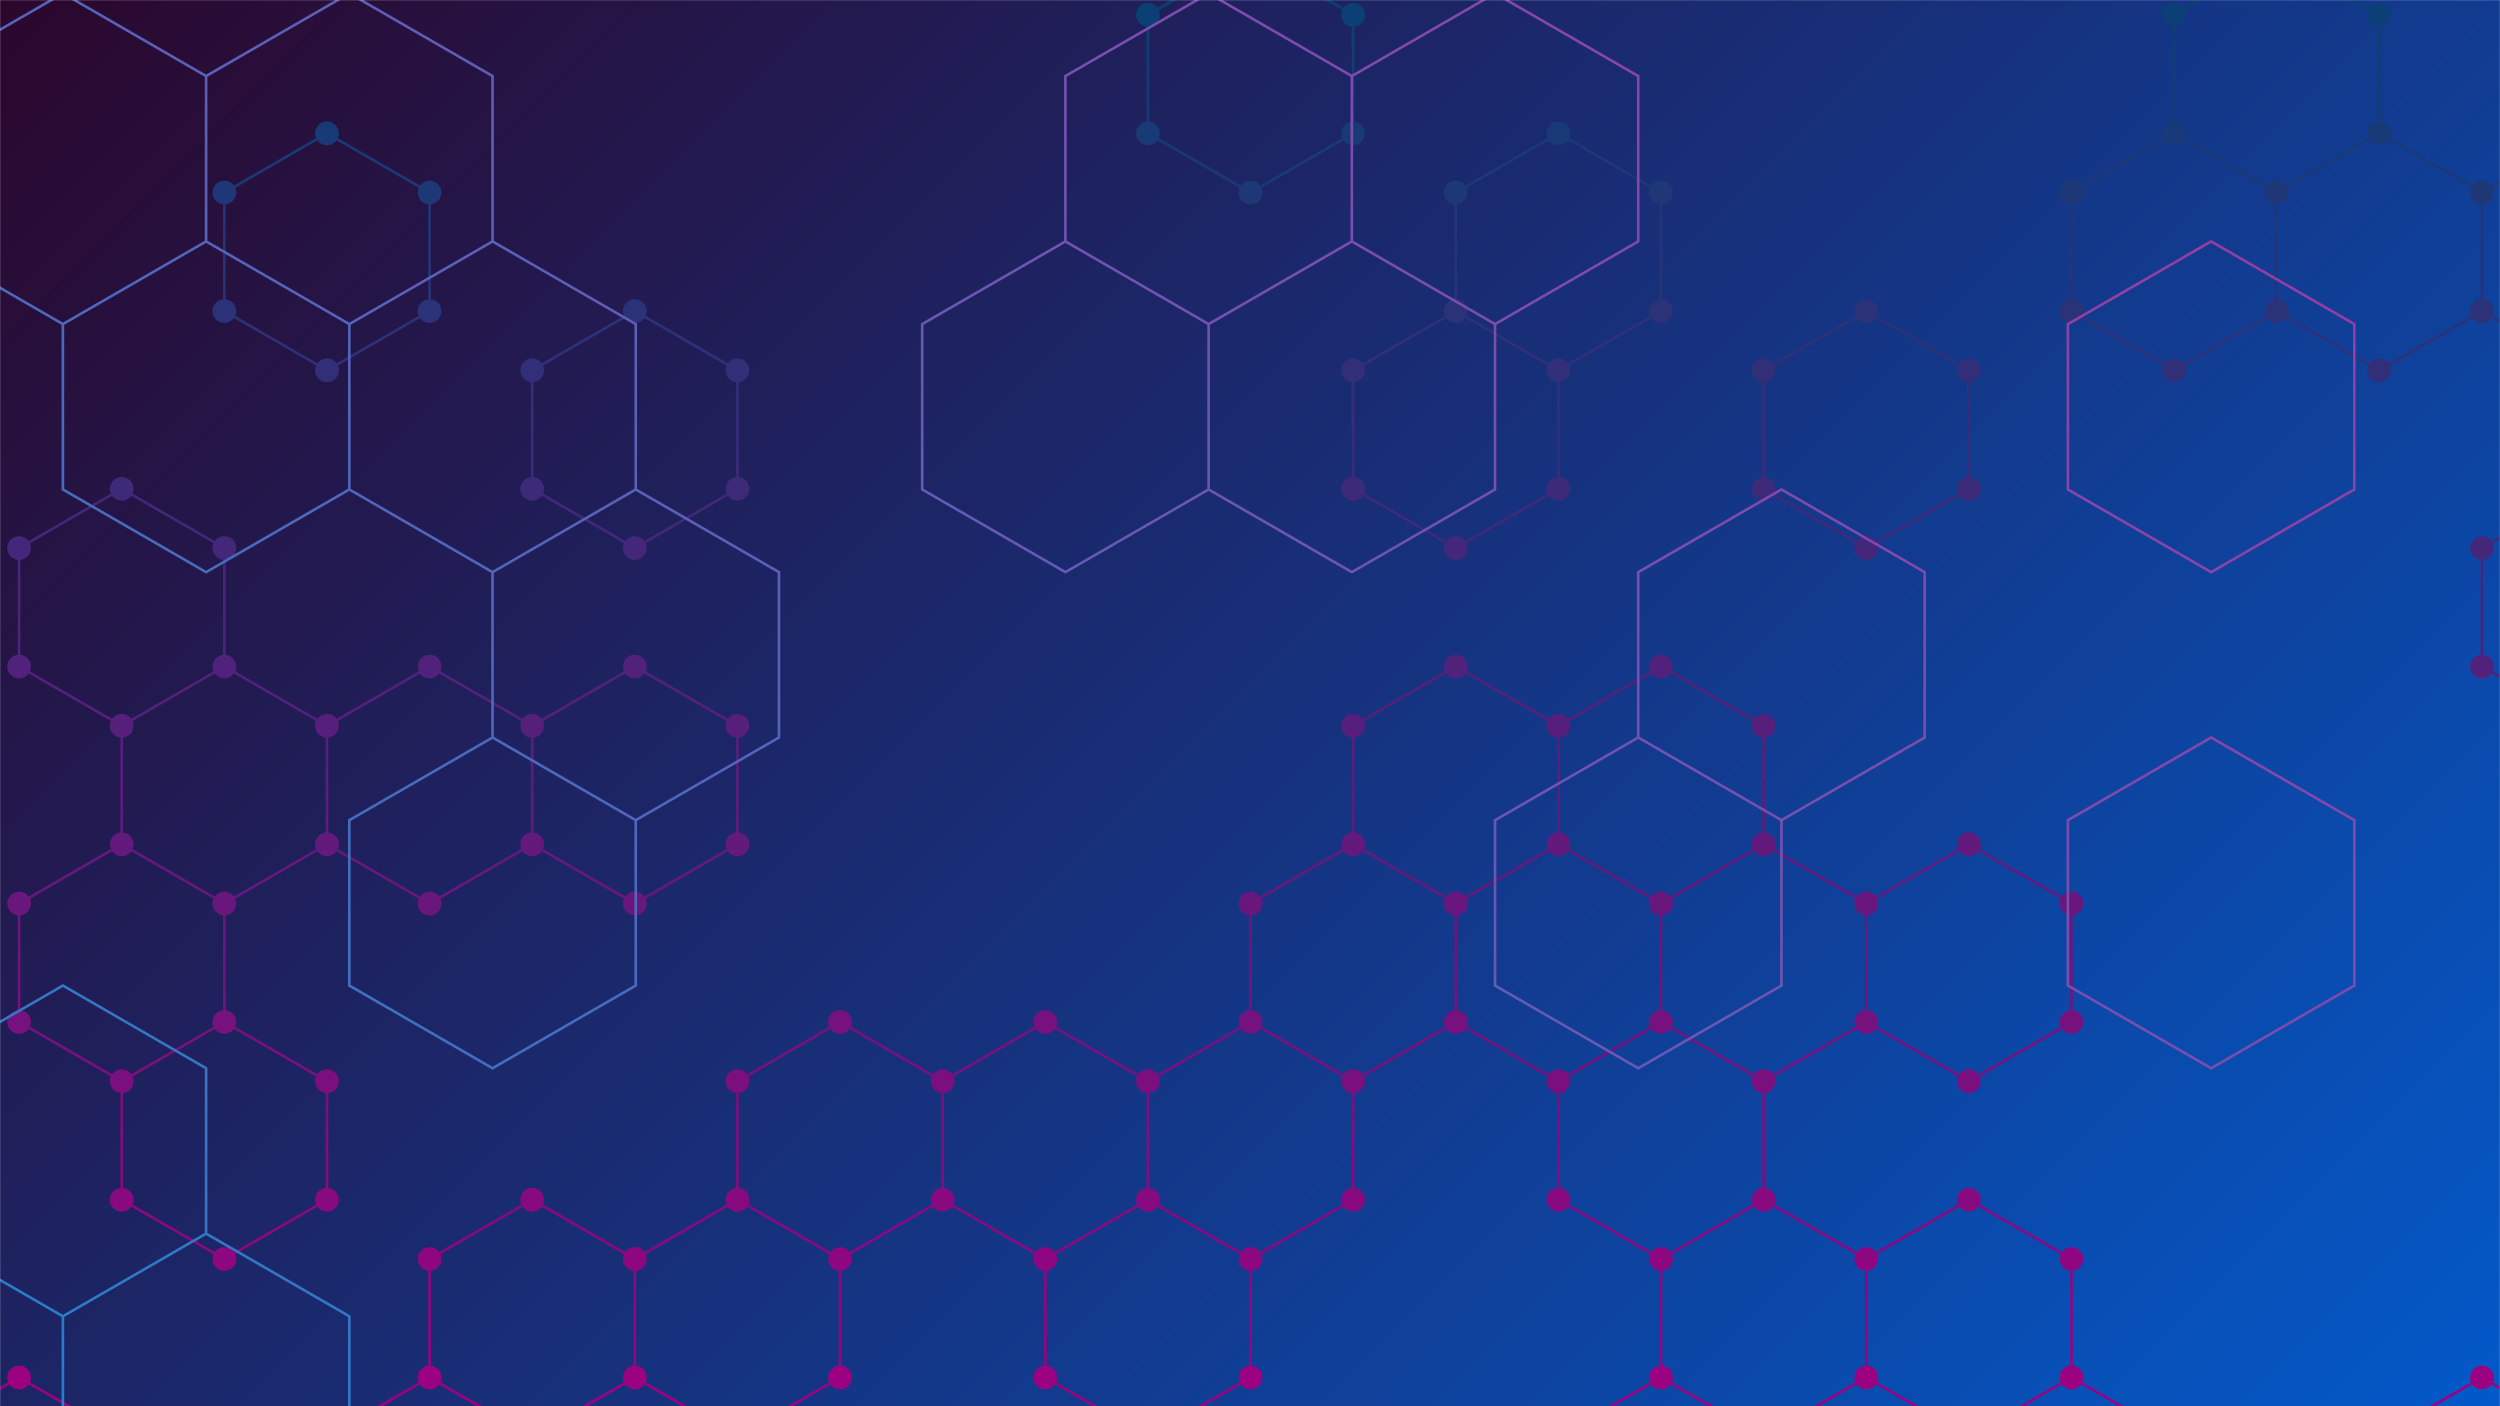 <svg xmlns="http://www.w3.org/2000/svg" version="1.1" xmlns:xlink="http://www.w3.org/1999/xlink" xmlns:svgjs="http://svgjs.dev/svgjs" width="1920" height="1080" preserveAspectRatio="none" viewBox="0 0 1920 1080">
    <g mask="url(&quot;#SvgjsMask4640&quot;)" fill="none">
        <rect width="1920" height="1080" x="0" y="0" fill="url(&quot;#SvgjsLinearGradient4641&quot;)"></rect>
        <path d="M93.49 375.4L172.3 420.9L172.3 511.9L93.49 557.4L14.68 511.9L14.68 420.9zM93.49 648.4L172.3 693.9L172.3 784.9L93.49 830.4L14.68 784.9L14.68 693.9zM14.68 1057.9L93.49 1103.4L93.49 1194.4L14.68 1239.9L-64.13 1194.4L-64.13 1103.4zM251.11 102.4L329.92 147.9L329.92 238.9L251.11 284.4L172.3 238.9L172.3 147.9zM172.3 511.9L251.11 557.4L251.11 648.4L172.3 693.9L93.49 648.4L93.49 557.4zM172.3 784.9L251.11 830.4L251.11 921.4L172.3 966.9L93.49 921.4L93.49 830.4zM329.92 511.9L408.73 557.4L408.73 648.4L329.92 693.9L251.11 648.4L251.11 557.4zM408.73 921.4L487.54 966.9L487.54 1057.9L408.73 1103.4L329.92 1057.9L329.92 966.9zM329.92 1057.9L408.73 1103.4L408.73 1194.4L329.92 1239.9L251.11 1194.4L251.11 1103.4zM487.54 238.9L566.35 284.4L566.35 375.4L487.54 420.9L408.73 375.4L408.73 284.4zM487.54 511.9L566.35 557.4L566.35 648.4L487.54 693.9L408.73 648.4L408.73 557.4zM566.35 921.4L645.16 966.9L645.16 1057.9L566.35 1103.4L487.54 1057.9L487.54 966.9zM487.54 1057.9L566.35 1103.4L566.35 1194.4L487.54 1239.9L408.73 1194.4L408.73 1103.4zM645.16 784.9L723.97 830.4L723.97 921.4L645.16 966.9L566.35 921.4L566.35 830.4zM802.79 784.9L881.6 830.4L881.6 921.4L802.79 966.9L723.97 921.4L723.97 830.4zM881.6 921.4L960.41 966.9L960.41 1057.9L881.6 1103.4L802.79 1057.9L802.79 966.9zM960.41 -34.1L1039.22 11.4L1039.22 102.4L960.41 147.9L881.6 102.4L881.6 11.4zM1039.22 648.4L1118.03 693.9L1118.03 784.9L1039.22 830.4L960.41 784.9L960.41 693.9zM960.41 784.9L1039.22 830.4L1039.22 921.4L960.41 966.9L881.6 921.4L881.6 830.4zM1196.84 102.4L1275.65 147.9L1275.65 238.9L1196.84 284.4L1118.03 238.9L1118.03 147.9zM1118.03 238.9L1196.84 284.4L1196.84 375.4L1118.03 420.9L1039.22 375.4L1039.22 284.4zM1118.03 511.9L1196.84 557.4L1196.84 648.4L1118.03 693.9L1039.22 648.4L1039.22 557.4zM1196.84 648.4L1275.65 693.9L1275.65 784.9L1196.84 830.4L1118.03 784.9L1118.03 693.9zM1275.65 511.9L1354.46 557.4L1354.46 648.4L1275.65 693.9L1196.84 648.4L1196.84 557.4zM1354.46 648.4L1433.27 693.9L1433.27 784.9L1354.46 830.4L1275.65 784.9L1275.65 693.9zM1275.65 784.9L1354.46 830.4L1354.46 921.4L1275.65 966.9L1196.84 921.4L1196.84 830.4zM1354.46 921.4L1433.27 966.9L1433.27 1057.9L1354.46 1103.4L1275.65 1057.9L1275.65 966.9zM1275.65 1057.9L1354.46 1103.4L1354.46 1194.4L1275.65 1239.9L1196.84 1194.4L1196.84 1103.4zM1433.27 238.9L1512.08 284.4L1512.08 375.4L1433.27 420.9L1354.46 375.4L1354.46 284.4zM1512.08 648.4L1590.89 693.9L1590.89 784.9L1512.08 830.4L1433.27 784.9L1433.27 693.9zM1512.08 921.4L1590.89 966.9L1590.89 1057.9L1512.08 1103.4L1433.27 1057.9L1433.27 966.9zM1669.7 102.4L1748.51 147.9L1748.51 238.9L1669.7 284.4L1590.89 238.9L1590.89 147.9zM1590.89 1057.9L1669.7 1103.4L1669.7 1194.4L1590.89 1239.9L1512.08 1194.4L1512.08 1103.4zM1748.51 -34.1L1827.32 11.4L1827.32 102.4L1748.51 147.9L1669.7 102.4L1669.7 11.4zM1827.32 102.4L1906.13 147.9L1906.13 238.9L1827.32 284.4L1748.51 238.9L1748.51 147.9zM1984.94 102.4L2063.75 147.9L2063.75 238.9L1984.94 284.4L1906.13 238.9L1906.13 147.9zM1984.94 375.4L2063.75 420.9L2063.75 511.9L1984.94 557.4L1906.13 511.9L1906.13 420.9zM1906.13 1057.9L1984.94 1103.4L1984.94 1194.4L1906.13 1239.9L1827.32 1194.4L1827.32 1103.4z" stroke="url(&quot;#SvgjsLinearGradient4642&quot;)" stroke-width="2"></path>
        <path d="M84.39 375.4 a9.1 9.1 0 1 0 18.2 0 a9.1 9.1 0 1 0 -18.2 0zM163.2 420.9 a9.1 9.1 0 1 0 18.2 0 a9.1 9.1 0 1 0 -18.2 0zM163.2 511.9 a9.1 9.1 0 1 0 18.2 0 a9.1 9.1 0 1 0 -18.2 0zM84.39 557.4 a9.1 9.1 0 1 0 18.2 0 a9.1 9.1 0 1 0 -18.2 0zM5.58 511.9 a9.1 9.1 0 1 0 18.2 0 a9.1 9.1 0 1 0 -18.2 0zM5.58 420.9 a9.1 9.1 0 1 0 18.2 0 a9.1 9.1 0 1 0 -18.2 0zM84.39 648.4 a9.1 9.1 0 1 0 18.2 0 a9.1 9.1 0 1 0 -18.2 0zM163.2 693.9 a9.1 9.1 0 1 0 18.2 0 a9.1 9.1 0 1 0 -18.2 0zM163.2 784.9 a9.1 9.1 0 1 0 18.2 0 a9.1 9.1 0 1 0 -18.2 0zM84.39 830.4 a9.1 9.1 0 1 0 18.2 0 a9.1 9.1 0 1 0 -18.2 0zM5.58 784.9 a9.1 9.1 0 1 0 18.2 0 a9.1 9.1 0 1 0 -18.2 0zM5.58 693.9 a9.1 9.1 0 1 0 18.2 0 a9.1 9.1 0 1 0 -18.2 0zM5.58 1057.9 a9.1 9.1 0 1 0 18.2 0 a9.1 9.1 0 1 0 -18.2 0zM84.39 1103.4 a9.1 9.1 0 1 0 18.2 0 a9.1 9.1 0 1 0 -18.2 0zM84.39 1194.4 a9.1 9.1 0 1 0 18.2 0 a9.1 9.1 0 1 0 -18.2 0zM5.58 1239.9 a9.1 9.1 0 1 0 18.2 0 a9.1 9.1 0 1 0 -18.2 0zM-73.23 1194.4 a9.1 9.1 0 1 0 18.2 0 a9.1 9.1 0 1 0 -18.2 0zM-73.23 1103.4 a9.1 9.1 0 1 0 18.2 0 a9.1 9.1 0 1 0 -18.2 0zM242.01 102.4 a9.1 9.1 0 1 0 18.2 0 a9.1 9.1 0 1 0 -18.2 0zM320.82 147.9 a9.1 9.1 0 1 0 18.2 0 a9.1 9.1 0 1 0 -18.2 0zM320.82 238.9 a9.1 9.1 0 1 0 18.2 0 a9.1 9.1 0 1 0 -18.2 0zM242.01 284.4 a9.1 9.1 0 1 0 18.2 0 a9.1 9.1 0 1 0 -18.2 0zM163.2 238.9 a9.1 9.1 0 1 0 18.2 0 a9.1 9.1 0 1 0 -18.2 0zM163.2 147.9 a9.1 9.1 0 1 0 18.2 0 a9.1 9.1 0 1 0 -18.2 0zM242.01 557.4 a9.1 9.1 0 1 0 18.2 0 a9.1 9.1 0 1 0 -18.2 0zM242.01 648.4 a9.1 9.1 0 1 0 18.2 0 a9.1 9.1 0 1 0 -18.2 0zM242.01 830.4 a9.1 9.1 0 1 0 18.2 0 a9.1 9.1 0 1 0 -18.2 0zM242.01 921.4 a9.1 9.1 0 1 0 18.2 0 a9.1 9.1 0 1 0 -18.2 0zM163.2 966.9 a9.1 9.1 0 1 0 18.2 0 a9.1 9.1 0 1 0 -18.2 0zM84.39 921.4 a9.1 9.1 0 1 0 18.2 0 a9.1 9.1 0 1 0 -18.2 0zM320.82 511.9 a9.1 9.1 0 1 0 18.2 0 a9.1 9.1 0 1 0 -18.2 0zM399.63 557.4 a9.1 9.1 0 1 0 18.2 0 a9.1 9.1 0 1 0 -18.2 0zM399.63 648.4 a9.1 9.1 0 1 0 18.2 0 a9.1 9.1 0 1 0 -18.2 0zM320.82 693.9 a9.1 9.1 0 1 0 18.2 0 a9.1 9.1 0 1 0 -18.2 0zM399.63 921.4 a9.1 9.1 0 1 0 18.2 0 a9.1 9.1 0 1 0 -18.2 0zM478.44 966.9 a9.1 9.1 0 1 0 18.2 0 a9.1 9.1 0 1 0 -18.2 0zM478.44 1057.9 a9.1 9.1 0 1 0 18.2 0 a9.1 9.1 0 1 0 -18.2 0zM399.63 1103.4 a9.1 9.1 0 1 0 18.2 0 a9.1 9.1 0 1 0 -18.2 0zM320.82 1057.9 a9.1 9.1 0 1 0 18.2 0 a9.1 9.1 0 1 0 -18.2 0zM320.82 966.9 a9.1 9.1 0 1 0 18.2 0 a9.1 9.1 0 1 0 -18.2 0zM399.63 1194.4 a9.1 9.1 0 1 0 18.2 0 a9.1 9.1 0 1 0 -18.2 0zM320.82 1239.9 a9.1 9.1 0 1 0 18.2 0 a9.1 9.1 0 1 0 -18.2 0zM242.01 1194.4 a9.1 9.1 0 1 0 18.2 0 a9.1 9.1 0 1 0 -18.2 0zM242.01 1103.4 a9.1 9.1 0 1 0 18.2 0 a9.1 9.1 0 1 0 -18.2 0zM478.44 238.9 a9.1 9.1 0 1 0 18.2 0 a9.1 9.1 0 1 0 -18.2 0zM557.25 284.4 a9.1 9.1 0 1 0 18.2 0 a9.1 9.1 0 1 0 -18.2 0zM557.25 375.4 a9.1 9.1 0 1 0 18.2 0 a9.1 9.1 0 1 0 -18.2 0zM478.44 420.9 a9.1 9.1 0 1 0 18.2 0 a9.1 9.1 0 1 0 -18.2 0zM399.63 375.4 a9.1 9.1 0 1 0 18.2 0 a9.1 9.1 0 1 0 -18.2 0zM399.63 284.4 a9.1 9.1 0 1 0 18.2 0 a9.1 9.1 0 1 0 -18.2 0zM478.44 511.9 a9.1 9.1 0 1 0 18.2 0 a9.1 9.1 0 1 0 -18.2 0zM557.25 557.4 a9.1 9.1 0 1 0 18.2 0 a9.1 9.1 0 1 0 -18.2 0zM557.25 648.4 a9.1 9.1 0 1 0 18.2 0 a9.1 9.1 0 1 0 -18.2 0zM478.44 693.9 a9.1 9.1 0 1 0 18.2 0 a9.1 9.1 0 1 0 -18.2 0zM557.25 921.4 a9.1 9.1 0 1 0 18.2 0 a9.1 9.1 0 1 0 -18.2 0zM636.06 966.9 a9.1 9.1 0 1 0 18.2 0 a9.1 9.1 0 1 0 -18.2 0zM636.06 1057.9 a9.1 9.1 0 1 0 18.2 0 a9.1 9.1 0 1 0 -18.2 0zM557.25 1103.4 a9.1 9.1 0 1 0 18.2 0 a9.1 9.1 0 1 0 -18.2 0zM557.25 1194.4 a9.1 9.1 0 1 0 18.2 0 a9.1 9.1 0 1 0 -18.2 0zM478.44 1239.9 a9.1 9.1 0 1 0 18.2 0 a9.1 9.1 0 1 0 -18.2 0zM636.06 784.9 a9.1 9.1 0 1 0 18.2 0 a9.1 9.1 0 1 0 -18.2 0zM714.87 830.4 a9.1 9.1 0 1 0 18.2 0 a9.1 9.1 0 1 0 -18.2 0zM714.87 921.4 a9.1 9.1 0 1 0 18.2 0 a9.1 9.1 0 1 0 -18.2 0zM557.25 830.4 a9.1 9.1 0 1 0 18.2 0 a9.1 9.1 0 1 0 -18.2 0zM793.69 784.9 a9.1 9.1 0 1 0 18.2 0 a9.1 9.1 0 1 0 -18.2 0zM872.5 830.4 a9.1 9.1 0 1 0 18.2 0 a9.1 9.1 0 1 0 -18.2 0zM872.5 921.4 a9.1 9.1 0 1 0 18.2 0 a9.1 9.1 0 1 0 -18.2 0zM793.69 966.9 a9.1 9.1 0 1 0 18.2 0 a9.1 9.1 0 1 0 -18.2 0zM951.31 966.9 a9.1 9.1 0 1 0 18.2 0 a9.1 9.1 0 1 0 -18.2 0zM951.31 1057.9 a9.1 9.1 0 1 0 18.2 0 a9.1 9.1 0 1 0 -18.2 0zM872.5 1103.4 a9.1 9.1 0 1 0 18.2 0 a9.1 9.1 0 1 0 -18.2 0zM793.69 1057.9 a9.1 9.1 0 1 0 18.2 0 a9.1 9.1 0 1 0 -18.2 0zM951.31 -34.1 a9.1 9.1 0 1 0 18.2 0 a9.1 9.1 0 1 0 -18.2 0zM1030.12 11.4 a9.1 9.1 0 1 0 18.2 0 a9.1 9.1 0 1 0 -18.2 0zM1030.12 102.4 a9.1 9.1 0 1 0 18.2 0 a9.1 9.1 0 1 0 -18.2 0zM951.31 147.9 a9.1 9.1 0 1 0 18.2 0 a9.1 9.1 0 1 0 -18.2 0zM872.5 102.4 a9.1 9.1 0 1 0 18.2 0 a9.1 9.1 0 1 0 -18.2 0zM872.5 11.4 a9.1 9.1 0 1 0 18.2 0 a9.1 9.1 0 1 0 -18.2 0zM1030.12 648.4 a9.1 9.1 0 1 0 18.2 0 a9.1 9.1 0 1 0 -18.2 0zM1108.93 693.9 a9.1 9.1 0 1 0 18.2 0 a9.1 9.1 0 1 0 -18.2 0zM1108.93 784.9 a9.1 9.1 0 1 0 18.2 0 a9.1 9.1 0 1 0 -18.2 0zM1030.12 830.4 a9.1 9.1 0 1 0 18.2 0 a9.1 9.1 0 1 0 -18.2 0zM951.31 784.9 a9.1 9.1 0 1 0 18.2 0 a9.1 9.1 0 1 0 -18.2 0zM951.31 693.9 a9.1 9.1 0 1 0 18.2 0 a9.1 9.1 0 1 0 -18.2 0zM1030.12 921.4 a9.1 9.1 0 1 0 18.2 0 a9.1 9.1 0 1 0 -18.2 0zM1187.74 102.4 a9.1 9.1 0 1 0 18.2 0 a9.1 9.1 0 1 0 -18.2 0zM1266.55 147.9 a9.1 9.1 0 1 0 18.2 0 a9.1 9.1 0 1 0 -18.2 0zM1266.55 238.9 a9.1 9.1 0 1 0 18.2 0 a9.1 9.1 0 1 0 -18.2 0zM1187.74 284.4 a9.1 9.1 0 1 0 18.2 0 a9.1 9.1 0 1 0 -18.2 0zM1108.93 238.9 a9.1 9.1 0 1 0 18.2 0 a9.1 9.1 0 1 0 -18.2 0zM1108.93 147.9 a9.1 9.1 0 1 0 18.2 0 a9.1 9.1 0 1 0 -18.2 0zM1187.74 375.4 a9.1 9.1 0 1 0 18.2 0 a9.1 9.1 0 1 0 -18.2 0zM1108.93 420.9 a9.1 9.1 0 1 0 18.2 0 a9.1 9.1 0 1 0 -18.2 0zM1030.12 375.4 a9.1 9.1 0 1 0 18.2 0 a9.1 9.1 0 1 0 -18.2 0zM1030.12 284.4 a9.1 9.1 0 1 0 18.2 0 a9.1 9.1 0 1 0 -18.2 0zM1108.93 511.9 a9.1 9.1 0 1 0 18.2 0 a9.1 9.1 0 1 0 -18.2 0zM1187.74 557.4 a9.1 9.1 0 1 0 18.2 0 a9.1 9.1 0 1 0 -18.2 0zM1187.74 648.4 a9.1 9.1 0 1 0 18.2 0 a9.1 9.1 0 1 0 -18.2 0zM1030.12 557.4 a9.1 9.1 0 1 0 18.2 0 a9.1 9.1 0 1 0 -18.2 0zM1266.55 693.9 a9.1 9.1 0 1 0 18.2 0 a9.1 9.1 0 1 0 -18.2 0zM1266.55 784.9 a9.1 9.1 0 1 0 18.2 0 a9.1 9.1 0 1 0 -18.2 0zM1187.74 830.4 a9.1 9.1 0 1 0 18.2 0 a9.1 9.1 0 1 0 -18.2 0zM1266.55 511.9 a9.1 9.1 0 1 0 18.2 0 a9.1 9.1 0 1 0 -18.2 0zM1345.36 557.4 a9.1 9.1 0 1 0 18.2 0 a9.1 9.1 0 1 0 -18.2 0zM1345.36 648.4 a9.1 9.1 0 1 0 18.2 0 a9.1 9.1 0 1 0 -18.2 0zM1424.17 693.9 a9.1 9.1 0 1 0 18.2 0 a9.1 9.1 0 1 0 -18.2 0zM1424.17 784.9 a9.1 9.1 0 1 0 18.2 0 a9.1 9.1 0 1 0 -18.2 0zM1345.36 830.4 a9.1 9.1 0 1 0 18.2 0 a9.1 9.1 0 1 0 -18.2 0zM1345.36 921.4 a9.1 9.1 0 1 0 18.2 0 a9.1 9.1 0 1 0 -18.2 0zM1266.55 966.9 a9.1 9.1 0 1 0 18.2 0 a9.1 9.1 0 1 0 -18.2 0zM1187.74 921.4 a9.1 9.1 0 1 0 18.2 0 a9.1 9.1 0 1 0 -18.2 0zM1424.17 966.9 a9.1 9.1 0 1 0 18.2 0 a9.1 9.1 0 1 0 -18.2 0zM1424.17 1057.9 a9.1 9.1 0 1 0 18.2 0 a9.1 9.1 0 1 0 -18.2 0zM1345.36 1103.4 a9.1 9.1 0 1 0 18.2 0 a9.1 9.1 0 1 0 -18.2 0zM1266.55 1057.9 a9.1 9.1 0 1 0 18.2 0 a9.1 9.1 0 1 0 -18.2 0zM1345.36 1194.4 a9.1 9.1 0 1 0 18.2 0 a9.1 9.1 0 1 0 -18.2 0zM1266.55 1239.9 a9.1 9.1 0 1 0 18.2 0 a9.1 9.1 0 1 0 -18.2 0zM1187.74 1194.4 a9.1 9.1 0 1 0 18.2 0 a9.1 9.1 0 1 0 -18.2 0zM1187.74 1103.4 a9.1 9.1 0 1 0 18.2 0 a9.1 9.1 0 1 0 -18.2 0zM1424.17 238.9 a9.1 9.1 0 1 0 18.2 0 a9.1 9.1 0 1 0 -18.2 0zM1502.98 284.4 a9.1 9.1 0 1 0 18.2 0 a9.1 9.1 0 1 0 -18.2 0zM1502.98 375.4 a9.1 9.1 0 1 0 18.2 0 a9.1 9.1 0 1 0 -18.2 0zM1424.17 420.9 a9.1 9.1 0 1 0 18.2 0 a9.1 9.1 0 1 0 -18.2 0zM1345.36 375.4 a9.1 9.1 0 1 0 18.2 0 a9.1 9.1 0 1 0 -18.2 0zM1345.36 284.4 a9.1 9.1 0 1 0 18.2 0 a9.1 9.1 0 1 0 -18.2 0zM1502.98 648.4 a9.1 9.1 0 1 0 18.2 0 a9.1 9.1 0 1 0 -18.2 0zM1581.79 693.9 a9.1 9.1 0 1 0 18.2 0 a9.1 9.1 0 1 0 -18.2 0zM1581.79 784.9 a9.1 9.1 0 1 0 18.2 0 a9.1 9.1 0 1 0 -18.2 0zM1502.98 830.4 a9.1 9.1 0 1 0 18.2 0 a9.1 9.1 0 1 0 -18.2 0zM1502.98 921.4 a9.1 9.1 0 1 0 18.2 0 a9.1 9.1 0 1 0 -18.2 0zM1581.79 966.9 a9.1 9.1 0 1 0 18.2 0 a9.1 9.1 0 1 0 -18.2 0zM1581.79 1057.9 a9.1 9.1 0 1 0 18.2 0 a9.1 9.1 0 1 0 -18.2 0zM1502.98 1103.4 a9.1 9.1 0 1 0 18.2 0 a9.1 9.1 0 1 0 -18.2 0zM1660.6 102.4 a9.1 9.1 0 1 0 18.2 0 a9.1 9.1 0 1 0 -18.2 0zM1739.41 147.9 a9.1 9.1 0 1 0 18.2 0 a9.1 9.1 0 1 0 -18.2 0zM1739.41 238.9 a9.1 9.1 0 1 0 18.2 0 a9.1 9.1 0 1 0 -18.2 0zM1660.6 284.4 a9.1 9.1 0 1 0 18.2 0 a9.1 9.1 0 1 0 -18.2 0zM1581.79 238.9 a9.1 9.1 0 1 0 18.2 0 a9.1 9.1 0 1 0 -18.2 0zM1581.79 147.9 a9.1 9.1 0 1 0 18.2 0 a9.1 9.1 0 1 0 -18.2 0zM1660.6 1103.4 a9.1 9.1 0 1 0 18.2 0 a9.1 9.1 0 1 0 -18.2 0zM1660.6 1194.4 a9.1 9.1 0 1 0 18.2 0 a9.1 9.1 0 1 0 -18.2 0zM1581.79 1239.9 a9.1 9.1 0 1 0 18.2 0 a9.1 9.1 0 1 0 -18.2 0zM1502.98 1194.4 a9.1 9.1 0 1 0 18.2 0 a9.1 9.1 0 1 0 -18.2 0zM1739.41 -34.1 a9.1 9.1 0 1 0 18.2 0 a9.1 9.1 0 1 0 -18.2 0zM1818.22 11.4 a9.1 9.1 0 1 0 18.2 0 a9.1 9.1 0 1 0 -18.2 0zM1818.22 102.4 a9.1 9.1 0 1 0 18.2 0 a9.1 9.1 0 1 0 -18.2 0zM1660.6 11.4 a9.1 9.1 0 1 0 18.2 0 a9.1 9.1 0 1 0 -18.2 0zM1897.03 147.9 a9.1 9.1 0 1 0 18.2 0 a9.1 9.1 0 1 0 -18.2 0zM1897.03 238.9 a9.1 9.1 0 1 0 18.2 0 a9.1 9.1 0 1 0 -18.2 0zM1818.22 284.4 a9.1 9.1 0 1 0 18.2 0 a9.1 9.1 0 1 0 -18.2 0zM1975.84 102.4 a9.1 9.1 0 1 0 18.2 0 a9.1 9.1 0 1 0 -18.2 0zM2054.65 147.9 a9.1 9.1 0 1 0 18.2 0 a9.1 9.1 0 1 0 -18.2 0zM2054.65 238.9 a9.1 9.1 0 1 0 18.2 0 a9.1 9.1 0 1 0 -18.2 0zM1975.84 284.4 a9.1 9.1 0 1 0 18.2 0 a9.1 9.1 0 1 0 -18.2 0zM1975.84 375.4 a9.1 9.1 0 1 0 18.2 0 a9.1 9.1 0 1 0 -18.2 0zM2054.65 420.9 a9.1 9.1 0 1 0 18.2 0 a9.1 9.1 0 1 0 -18.2 0zM2054.65 511.9 a9.1 9.1 0 1 0 18.2 0 a9.1 9.1 0 1 0 -18.2 0zM1975.84 557.4 a9.1 9.1 0 1 0 18.2 0 a9.1 9.1 0 1 0 -18.2 0zM1897.03 511.9 a9.1 9.1 0 1 0 18.2 0 a9.1 9.1 0 1 0 -18.2 0zM1897.03 420.9 a9.1 9.1 0 1 0 18.2 0 a9.1 9.1 0 1 0 -18.2 0zM1897.03 1057.9 a9.1 9.1 0 1 0 18.2 0 a9.1 9.1 0 1 0 -18.2 0zM1975.84 1103.4 a9.1 9.1 0 1 0 18.2 0 a9.1 9.1 0 1 0 -18.2 0zM1975.84 1194.4 a9.1 9.1 0 1 0 18.2 0 a9.1 9.1 0 1 0 -18.2 0zM1897.03 1239.9 a9.1 9.1 0 1 0 18.2 0 a9.1 9.1 0 1 0 -18.2 0zM1818.22 1194.4 a9.1 9.1 0 1 0 18.2 0 a9.1 9.1 0 1 0 -18.2 0zM1818.22 1103.4 a9.1 9.1 0 1 0 18.2 0 a9.1 9.1 0 1 0 -18.2 0z" fill="url(&quot;#SvgjsLinearGradient4642&quot;)"></path>
        <path d="M48.3 -5.09L158.29 58.41L158.29 185.41L48.3 248.91L-61.69 185.41L-61.69 58.41zM158.29 185.41L268.28 248.91L268.28 375.91L158.29 439.41L48.3 375.91L48.3 248.91zM48.3 756.91L158.29 820.41L158.29 947.41L48.3 1010.91L-61.69 947.41L-61.69 820.41zM158.29 947.41L268.28 1010.91L268.28 1137.91L158.29 1201.41L48.3 1137.91L48.3 1010.91zM268.28 -5.09L378.27 58.41L378.27 185.41L268.28 248.91L158.29 185.41L158.29 58.41zM378.27 185.41L488.25 248.91L488.25 375.91L378.27 439.41L268.28 375.91L268.28 248.91zM378.27 566.41L488.25 629.91L488.25 756.91L378.27 820.41L268.28 756.91L268.28 629.91zM488.25 375.91L598.24 439.41L598.24 566.41L488.25 629.91L378.27 566.41L378.27 439.41zM488.25 1137.91L598.24 1201.41L598.24 1328.41L488.25 1391.91L378.27 1328.41L378.27 1201.41zM818.22 185.41L928.21 248.91L928.21 375.91L818.22 439.41L708.23 375.91L708.23 248.91zM928.21 -5.09L1038.2 58.41L1038.2 185.41L928.21 248.91L818.22 185.41L818.22 58.41zM1038.2 185.41L1148.18 248.91L1148.18 375.91L1038.2 439.41L928.21 375.91L928.21 248.91zM928.21 1137.91L1038.2 1201.41L1038.2 1328.41L928.21 1391.91L818.22 1328.41L818.22 1201.41zM1148.18 -5.09L1258.17 58.41L1258.17 185.41L1148.18 248.91L1038.2 185.41L1038.2 58.41zM1258.17 566.41L1368.16 629.91L1368.16 756.91L1258.17 820.41L1148.18 756.91L1148.18 629.91zM1148.18 1137.91L1258.17 1201.41L1258.17 1328.41L1148.18 1391.91L1038.2 1328.41L1038.2 1201.41zM1368.16 375.91L1478.15 439.41L1478.15 566.41L1368.16 629.91L1258.17 566.41L1258.17 439.41zM1368.16 1137.91L1478.15 1201.41L1478.15 1328.41L1368.16 1391.91L1258.17 1328.41L1258.17 1201.41zM1698.13 185.41L1808.11 248.91L1808.11 375.91L1698.13 439.41L1588.14 375.91L1588.14 248.91zM1698.13 566.41L1808.11 629.91L1808.11 756.91L1698.13 820.41L1588.14 756.91L1588.14 629.91zM1588.14 1137.91L1698.13 1201.41L1698.13 1328.41L1588.14 1391.91L1478.15 1328.41L1478.15 1201.41z" stroke="url(&quot;#SvgjsLinearGradient4643&quot;)" stroke-width="2"></path>
    </g>
    <defs>
        <mask id="SvgjsMask4640">
            <rect width="1920" height="1080" fill="#ffffff"></rect>
        </mask>
        <linearGradient x1="10.94%" y1="-19.44%" x2="89.06%" y2="119.44%" gradientUnits="userSpaceOnUse" id="SvgjsLinearGradient4641">
            <stop stop-color="rgba(43, 7, 44, 1)" offset="0"></stop>
            <stop stop-color="rgba(3, 89, 201, 1)" offset="1"></stop>
        </linearGradient>
        <linearGradient x1="960" y1="1080" x2="960" y2="0" gradientUnits="userSpaceOnUse" id="SvgjsLinearGradient4642">
            <stop stop-color="rgba(158, 0, 129, 1)" offset="0"></stop>
            <stop stop-color="rgba(10, 64, 117, 1)" offset="1"></stop>
        </linearGradient>
        <linearGradient x1="1709.952" y1="-209.952" x2="210.048" y2="1289.952" gradientUnits="userSpaceOnUse" id="SvgjsLinearGradient4643">
            <stop stop-color="rgba(167, 51, 159, 1)" offset="0"></stop>
            <stop stop-color="rgba(38, 127, 201, 1)" offset="1"></stop>
        </linearGradient>
    </defs>
</svg>
